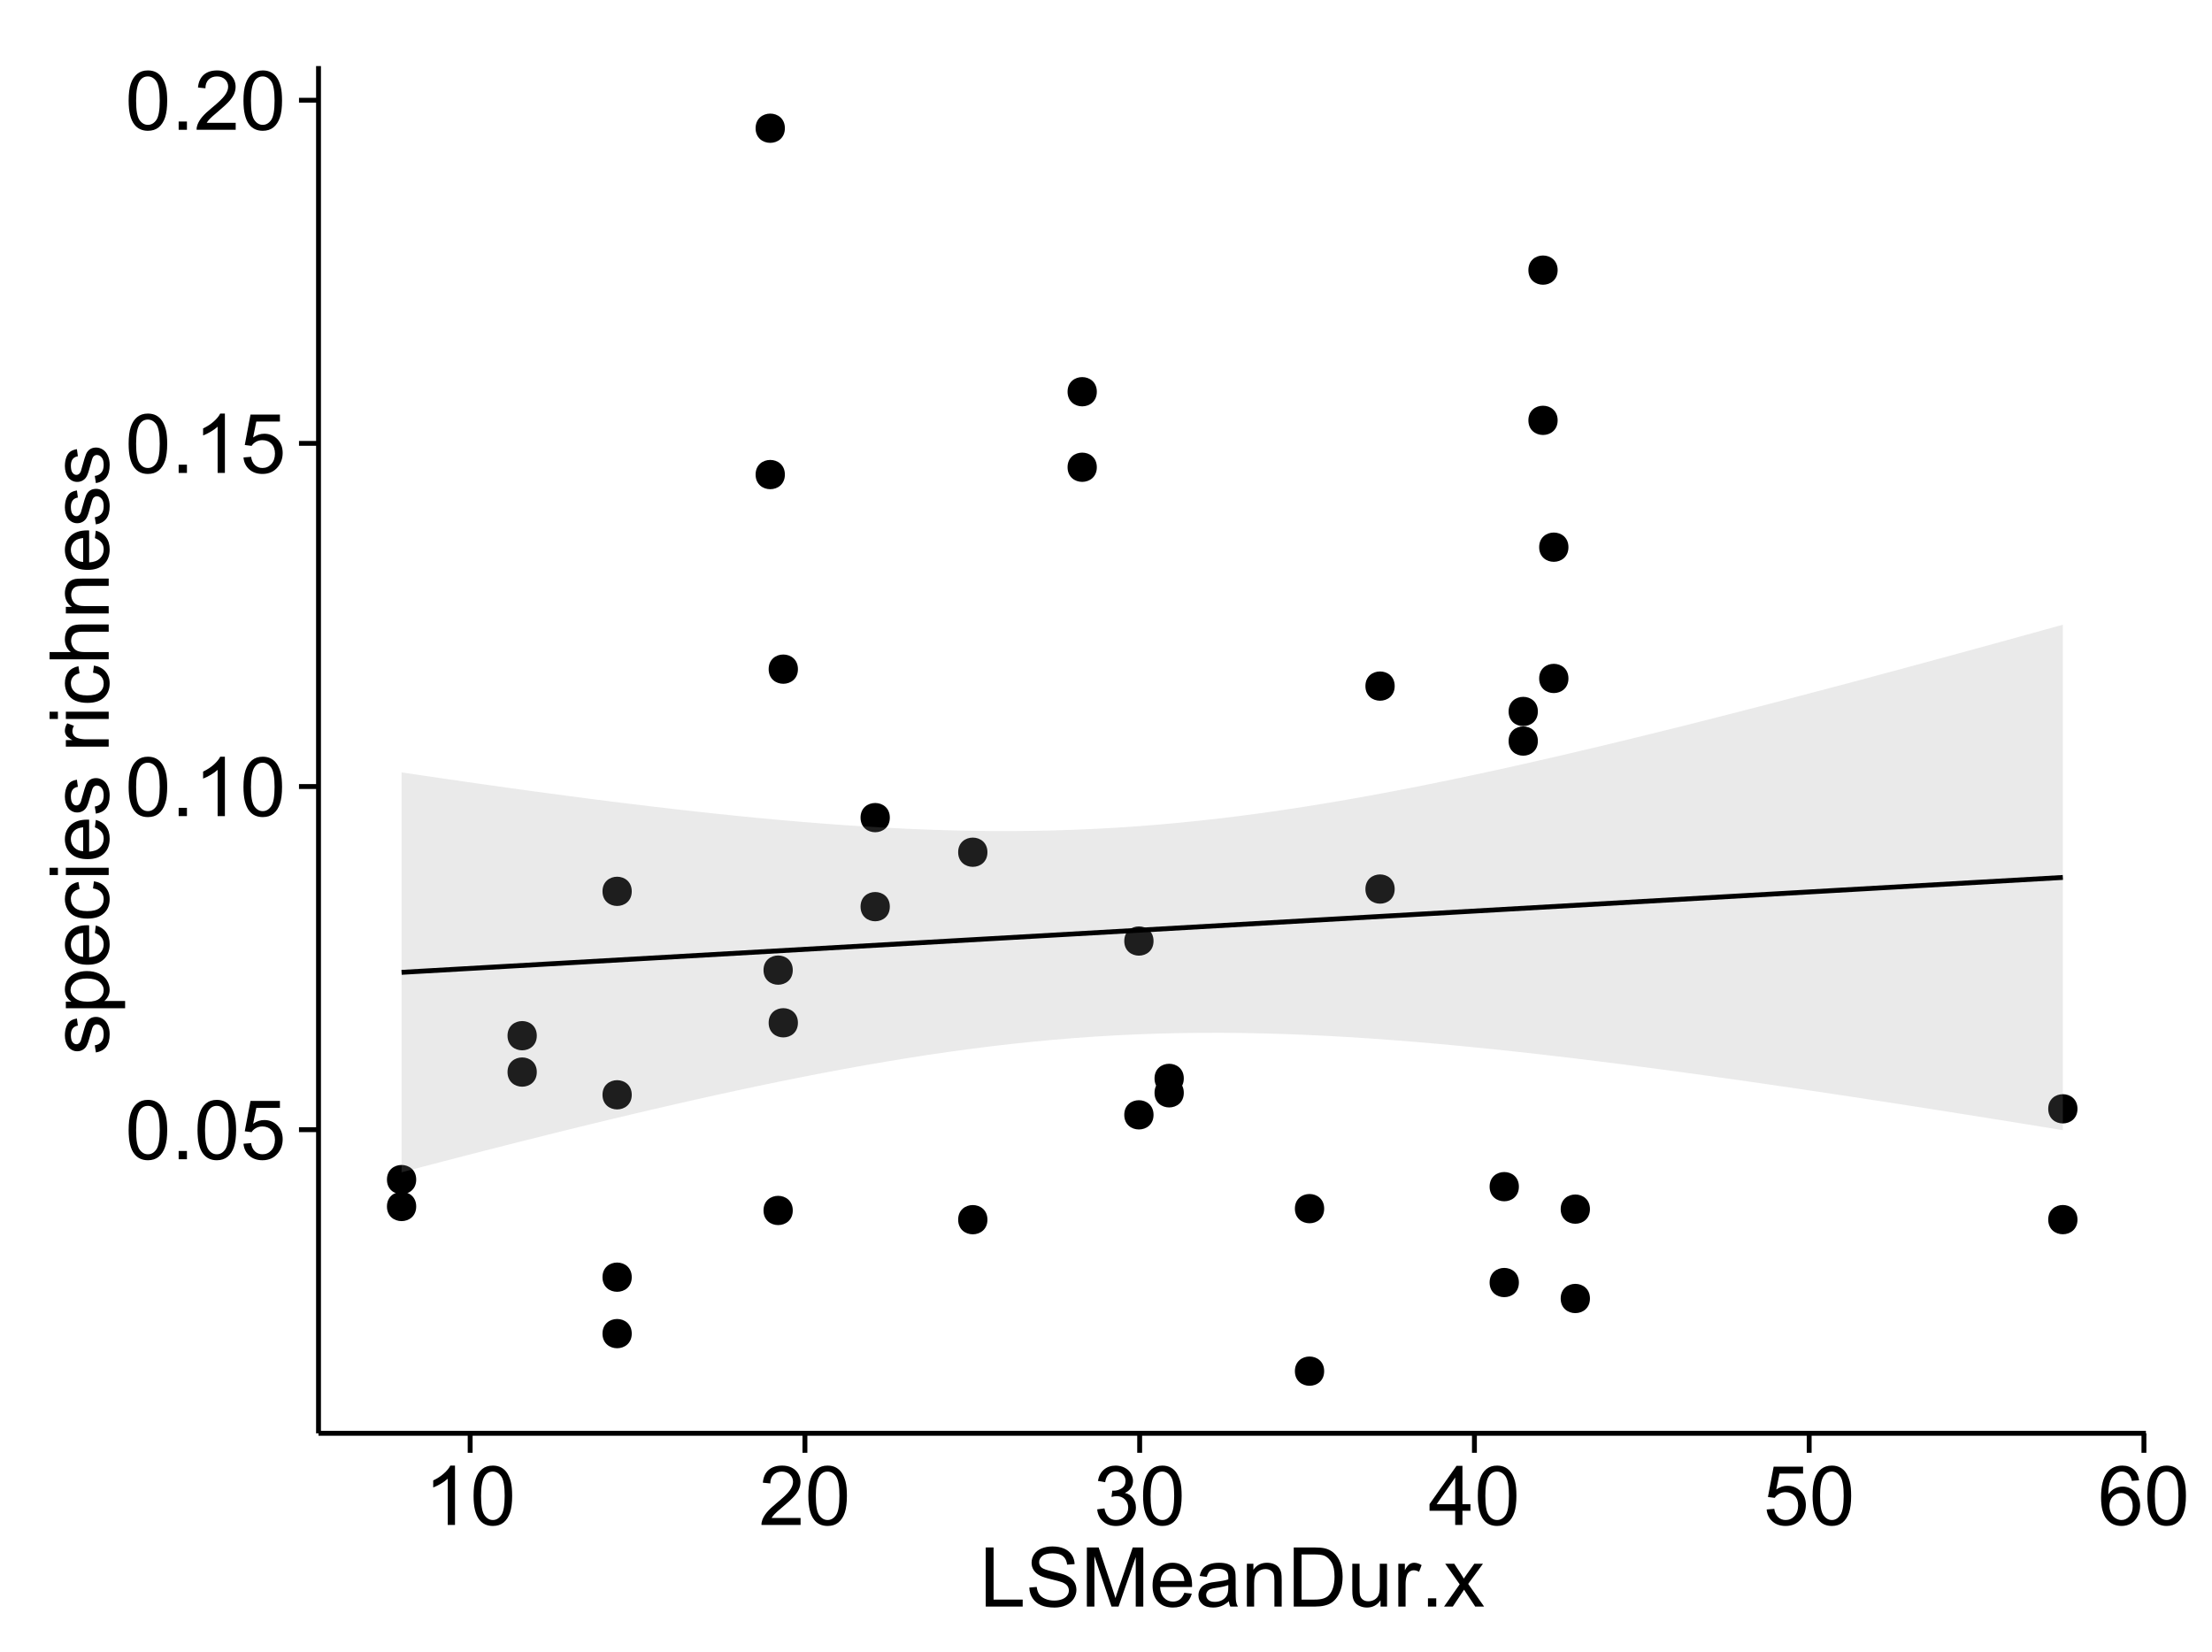 <?xml version="1.0" encoding="UTF-8"?>
<svg xmlns="http://www.w3.org/2000/svg" xmlns:xlink="http://www.w3.org/1999/xlink" width="482pt" height="360pt" viewBox="0 0 482 360" version="1.1">
<defs>
<g>
<symbol overflow="visible" id="glyph0-0">
<path style="stroke:none;" d="M 0.746 -6.355 C 0.742 -7.875 0.898 -9.102 1.215 -10.031 C 1.527 -10.961 1.996 -11.676 2.613 -12.18 C 3.23 -12.684 4.008 -12.938 4.949 -12.938 C 5.637 -12.938 6.242 -12.797 6.766 -12.52 C 7.285 -12.238 7.715 -11.836 8.059 -11.316 C 8.395 -10.789 8.664 -10.152 8.859 -9.398 C 9.051 -8.645 9.145 -7.629 9.148 -6.355 C 9.145 -4.84 8.992 -3.617 8.684 -2.691 C 8.371 -1.762 7.906 -1.047 7.289 -0.539 C 6.672 -0.035 5.891 0.215 4.949 0.219 C 3.703 0.215 2.727 -0.227 2.023 -1.117 C 1.168 -2.188 0.742 -3.934 0.746 -6.355 Z M 2.375 -6.355 C 2.371 -4.234 2.621 -2.824 3.117 -2.129 C 3.609 -1.426 4.219 -1.078 4.949 -1.082 C 5.672 -1.078 6.281 -1.43 6.781 -2.137 C 7.273 -2.836 7.523 -4.242 7.523 -6.355 C 7.523 -8.473 7.273 -9.883 6.781 -10.582 C 6.281 -11.277 5.664 -11.625 4.93 -11.629 C 4.199 -11.625 3.621 -11.316 3.191 -10.703 C 2.645 -9.918 2.371 -8.469 2.375 -6.355 Z M 2.375 -6.355 "/>
</symbol>
<symbol overflow="visible" id="glyph0-1">
<path style="stroke:none;" d="M 1.633 0 L 1.633 -1.801 L 3.438 -1.801 L 3.438 0 Z M 1.633 0 "/>
</symbol>
<symbol overflow="visible" id="glyph0-2">
<path style="stroke:none;" d="M 0.746 -3.375 L 2.406 -3.516 C 2.527 -2.707 2.812 -2.098 3.266 -1.691 C 3.711 -1.281 4.254 -1.078 4.887 -1.082 C 5.648 -1.078 6.293 -1.363 6.82 -1.941 C 7.344 -2.512 7.605 -3.273 7.609 -4.227 C 7.605 -5.125 7.352 -5.84 6.848 -6.363 C 6.34 -6.883 5.676 -7.141 4.859 -7.145 C 4.344 -7.141 3.887 -7.027 3.48 -6.797 C 3.07 -6.566 2.746 -6.266 2.516 -5.898 L 1.027 -6.09 L 2.277 -12.711 L 8.684 -12.711 L 8.684 -11.195 L 3.543 -11.195 L 2.848 -7.734 C 3.621 -8.273 4.43 -8.543 5.281 -8.543 C 6.402 -8.543 7.352 -8.152 8.129 -7.371 C 8.898 -6.59 9.285 -5.586 9.289 -4.367 C 9.285 -3.195 8.945 -2.188 8.27 -1.344 C 7.441 -0.301 6.316 0.215 4.887 0.219 C 3.715 0.215 2.758 -0.109 2.016 -0.766 C 1.273 -1.418 0.848 -2.289 0.746 -3.375 Z M 0.746 -3.375 "/>
</symbol>
<symbol overflow="visible" id="glyph0-3">
<path style="stroke:none;" d="M 6.707 0 L 5.125 0 L 5.125 -10.082 C 4.742 -9.715 4.242 -9.352 3.625 -8.988 C 3.004 -8.625 2.449 -8.352 1.961 -8.172 L 1.961 -9.703 C 2.844 -10.117 3.617 -10.621 4.281 -11.215 C 4.941 -11.805 5.41 -12.379 5.688 -12.938 L 6.707 -12.938 Z M 6.707 0 "/>
</symbol>
<symbol overflow="visible" id="glyph0-4">
<path style="stroke:none;" d="M 9.062 -1.52 L 9.062 0 L 0.547 0 C 0.531 -0.379 0.594 -0.742 0.73 -1.098 C 0.945 -1.676 1.293 -2.25 1.77 -2.812 C 2.246 -3.375 2.934 -4.023 3.84 -4.766 C 5.238 -5.906 6.188 -6.816 6.68 -7.492 C 7.172 -8.16 7.418 -8.793 7.418 -9.395 C 7.418 -10.02 7.191 -10.551 6.746 -10.98 C 6.293 -11.41 5.711 -11.625 4.992 -11.629 C 4.23 -11.625 3.621 -11.395 3.164 -10.941 C 2.703 -10.48 2.469 -9.848 2.469 -9.043 L 0.844 -9.211 C 0.953 -10.422 1.371 -11.344 2.102 -11.984 C 2.824 -12.617 3.801 -12.938 5.027 -12.938 C 6.262 -12.938 7.238 -12.594 7.961 -11.91 C 8.68 -11.223 9.039 -10.371 9.043 -9.359 C 9.039 -8.84 8.934 -8.336 8.727 -7.84 C 8.512 -7.34 8.164 -6.812 7.676 -6.266 C 7.188 -5.711 6.375 -4.957 5.238 -4 C 4.285 -3.199 3.676 -2.66 3.41 -2.379 C 3.141 -2.094 2.918 -1.805 2.742 -1.52 Z M 9.062 -1.52 "/>
</symbol>
<symbol overflow="visible" id="glyph0-5">
<path style="stroke:none;" d="M 0.758 -3.402 L 2.336 -3.613 C 2.516 -2.711 2.824 -2.062 3.266 -1.672 C 3.699 -1.273 4.23 -1.078 4.859 -1.082 C 5.602 -1.078 6.23 -1.336 6.746 -1.855 C 7.254 -2.367 7.512 -3.004 7.516 -3.77 C 7.512 -4.492 7.273 -5.094 6.801 -5.566 C 6.324 -6.035 5.723 -6.27 4.992 -6.273 C 4.691 -6.27 4.316 -6.211 3.875 -6.102 L 4.051 -7.488 C 4.152 -7.473 4.238 -7.465 4.305 -7.469 C 4.977 -7.465 5.582 -7.641 6.125 -7.996 C 6.66 -8.344 6.93 -8.887 6.934 -9.625 C 6.93 -10.199 6.734 -10.68 6.344 -11.062 C 5.949 -11.445 5.441 -11.637 4.824 -11.637 C 4.207 -11.637 3.695 -11.441 3.285 -11.055 C 2.875 -10.668 2.613 -10.09 2.496 -9.316 L 0.914 -9.598 C 1.105 -10.656 1.543 -11.477 2.23 -12.062 C 2.914 -12.645 3.766 -12.938 4.789 -12.938 C 5.488 -12.938 6.137 -12.785 6.73 -12.484 C 7.32 -12.18 7.773 -11.77 8.09 -11.25 C 8.402 -10.727 8.559 -10.172 8.562 -9.59 C 8.559 -9.031 8.41 -8.523 8.113 -8.066 C 7.812 -7.609 7.371 -7.246 6.785 -6.977 C 7.547 -6.801 8.137 -6.438 8.562 -5.883 C 8.98 -5.328 9.191 -4.633 9.195 -3.805 C 9.191 -2.676 8.781 -1.723 7.965 -0.945 C 7.141 -0.164 6.105 0.223 4.852 0.227 C 3.719 0.223 2.777 -0.109 2.035 -0.781 C 1.285 -1.453 0.859 -2.328 0.758 -3.402 Z M 0.758 -3.402 "/>
</symbol>
<symbol overflow="visible" id="glyph0-6">
<path style="stroke:none;" d="M 5.82 0 L 5.82 -3.086 L 0.227 -3.086 L 0.227 -4.535 L 6.109 -12.883 L 7.398 -12.883 L 7.398 -4.535 L 9.141 -4.535 L 9.141 -3.086 L 7.398 -3.086 L 7.398 0 Z M 5.82 -4.535 L 5.82 -10.344 L 1.785 -4.535 Z M 5.82 -4.535 "/>
</symbol>
<symbol overflow="visible" id="glyph0-7">
<path style="stroke:none;" d="M 8.957 -9.73 L 7.383 -9.605 C 7.242 -10.223 7.043 -10.676 6.785 -10.961 C 6.355 -11.41 5.828 -11.637 5.203 -11.637 C 4.695 -11.637 4.25 -11.496 3.875 -11.215 C 3.375 -10.852 2.984 -10.32 2.695 -9.625 C 2.406 -8.926 2.258 -7.934 2.25 -6.645 C 2.629 -7.223 3.094 -7.652 3.645 -7.938 C 4.195 -8.215 4.773 -8.355 5.379 -8.359 C 6.434 -8.355 7.328 -7.969 8.07 -7.195 C 8.809 -6.418 9.18 -5.414 9.184 -4.184 C 9.18 -3.371 9.008 -2.617 8.66 -1.926 C 8.312 -1.23 7.832 -0.699 7.227 -0.332 C 6.613 0.035 5.922 0.215 5.148 0.219 C 3.828 0.215 2.754 -0.266 1.922 -1.234 C 1.09 -2.199 0.672 -3.797 0.676 -6.031 C 0.672 -8.516 1.133 -10.328 2.055 -11.461 C 2.855 -12.445 3.938 -12.938 5.301 -12.938 C 6.312 -12.938 7.141 -12.652 7.789 -12.086 C 8.434 -11.516 8.824 -10.73 8.957 -9.73 Z M 2.496 -4.176 C 2.496 -3.629 2.609 -3.105 2.844 -2.609 C 3.07 -2.109 3.395 -1.73 3.812 -1.473 C 4.227 -1.207 4.664 -1.078 5.125 -1.082 C 5.789 -1.078 6.363 -1.348 6.844 -1.891 C 7.324 -2.426 7.562 -3.156 7.566 -4.086 C 7.562 -4.973 7.328 -5.676 6.855 -6.191 C 6.379 -6.703 5.781 -6.961 5.062 -6.961 C 4.348 -6.961 3.738 -6.703 3.242 -6.191 C 2.742 -5.676 2.496 -5.004 2.496 -4.176 Z M 2.496 -4.176 "/>
</symbol>
<symbol overflow="visible" id="glyph0-8">
<path style="stroke:none;" d="M 1.32 0 L 1.32 -12.883 L 3.023 -12.883 L 3.023 -1.52 L 9.367 -1.52 L 9.367 0 Z M 1.32 0 "/>
</symbol>
<symbol overflow="visible" id="glyph0-9">
<path style="stroke:none;" d="M 0.809 -4.141 L 2.418 -4.281 C 2.492 -3.633 2.668 -3.102 2.949 -2.691 C 3.223 -2.277 3.656 -1.945 4.246 -1.691 C 4.828 -1.434 5.488 -1.305 6.223 -1.309 C 6.871 -1.305 7.445 -1.402 7.945 -1.598 C 8.441 -1.789 8.809 -2.055 9.055 -2.395 C 9.297 -2.727 9.422 -3.094 9.422 -3.5 C 9.422 -3.898 9.305 -4.25 9.07 -4.555 C 8.836 -4.852 8.449 -5.105 7.91 -5.316 C 7.562 -5.449 6.797 -5.66 5.613 -5.945 C 4.43 -6.227 3.602 -6.496 3.129 -6.75 C 2.512 -7.07 2.051 -7.469 1.754 -7.949 C 1.449 -8.422 1.301 -8.957 1.301 -9.555 C 1.301 -10.203 1.484 -10.812 1.852 -11.379 C 2.219 -11.941 2.758 -12.367 3.469 -12.664 C 4.18 -12.953 4.969 -13.102 5.836 -13.105 C 6.789 -13.102 7.629 -12.945 8.363 -12.641 C 9.09 -12.328 9.652 -11.879 10.043 -11.285 C 10.434 -10.688 10.645 -10.008 10.68 -9.254 L 9.043 -9.133 C 8.953 -9.941 8.656 -10.555 8.152 -10.977 C 7.641 -11.391 6.895 -11.602 5.906 -11.602 C 4.875 -11.602 4.121 -11.41 3.652 -11.035 C 3.176 -10.652 2.941 -10.199 2.945 -9.668 C 2.941 -9.203 3.109 -8.82 3.445 -8.523 C 3.773 -8.223 4.629 -7.918 6.016 -7.605 C 7.398 -7.293 8.348 -7.02 8.867 -6.785 C 9.613 -6.438 10.168 -5.996 10.527 -5.469 C 10.883 -4.938 11.062 -4.328 11.066 -3.641 C 11.062 -2.949 10.867 -2.305 10.477 -1.699 C 10.082 -1.09 9.516 -0.617 8.781 -0.285 C 8.043 0.051 7.215 0.215 6.301 0.219 C 5.133 0.215 4.156 0.051 3.371 -0.289 C 2.578 -0.625 1.961 -1.137 1.516 -1.824 C 1.066 -2.504 0.832 -3.277 0.809 -4.141 Z M 0.809 -4.141 "/>
</symbol>
<symbol overflow="visible" id="glyph0-10">
<path style="stroke:none;" d="M 1.336 0 L 1.336 -12.883 L 3.902 -12.883 L 6.953 -3.762 C 7.23 -2.91 7.434 -2.273 7.566 -1.855 C 7.711 -2.32 7.941 -3.008 8.254 -3.922 L 11.336 -12.883 L 13.633 -12.883 L 13.633 0 L 11.988 0 L 11.988 -10.785 L 8.242 0 L 6.707 0 L 2.98 -10.969 L 2.98 0 Z M 1.336 0 "/>
</symbol>
<symbol overflow="visible" id="glyph0-11">
<path style="stroke:none;" d="M 7.578 -3.008 L 9.211 -2.805 C 8.953 -1.848 8.473 -1.105 7.777 -0.578 C 7.078 -0.051 6.188 0.211 5.105 0.211 C 3.738 0.211 2.656 -0.207 1.859 -1.051 C 1.055 -1.887 0.656 -3.066 0.66 -4.586 C 0.656 -6.156 1.059 -7.375 1.871 -8.246 C 2.676 -9.109 3.727 -9.543 5.02 -9.547 C 6.266 -9.543 7.285 -9.117 8.078 -8.27 C 8.867 -7.418 9.262 -6.223 9.266 -4.684 C 9.262 -4.586 9.258 -4.445 9.254 -4.262 L 2.293 -4.262 C 2.348 -3.234 2.641 -2.449 3.164 -1.906 C 3.684 -1.359 4.332 -1.09 5.117 -1.09 C 5.691 -1.09 6.188 -1.242 6.598 -1.547 C 7.008 -1.852 7.332 -2.336 7.578 -3.008 Z M 2.383 -5.562 L 7.594 -5.562 C 7.523 -6.344 7.324 -6.934 6.996 -7.328 C 6.492 -7.934 5.836 -8.238 5.035 -8.242 C 4.305 -8.238 3.695 -7.996 3.203 -7.512 C 2.707 -7.027 2.434 -6.375 2.383 -5.562 Z M 2.383 -5.562 "/>
</symbol>
<symbol overflow="visible" id="glyph0-12">
<path style="stroke:none;" d="M 7.277 -1.152 C 6.691 -0.652 6.125 -0.301 5.586 -0.098 C 5.039 0.109 4.457 0.211 3.84 0.211 C 2.812 0.211 2.027 -0.039 1.477 -0.539 C 0.922 -1.039 0.645 -1.68 0.648 -2.461 C 0.645 -2.918 0.75 -3.336 0.961 -3.715 C 1.168 -4.09 1.438 -4.391 1.777 -4.621 C 2.113 -4.848 2.496 -5.02 2.918 -5.141 C 3.227 -5.219 3.695 -5.301 4.324 -5.379 C 5.602 -5.531 6.539 -5.711 7.145 -5.922 C 7.148 -6.137 7.152 -6.273 7.156 -6.336 C 7.152 -6.977 7.004 -7.434 6.707 -7.699 C 6.301 -8.055 5.699 -8.23 4.906 -8.234 C 4.156 -8.23 3.609 -8.102 3.258 -7.844 C 2.902 -7.582 2.637 -7.121 2.469 -6.461 L 0.922 -6.672 C 1.059 -7.332 1.293 -7.867 1.617 -8.273 C 1.938 -8.68 2.402 -8.992 3.016 -9.215 C 3.621 -9.434 4.328 -9.543 5.133 -9.547 C 5.93 -9.543 6.574 -9.449 7.074 -9.266 C 7.566 -9.074 7.934 -8.84 8.172 -8.555 C 8.402 -8.27 8.566 -7.91 8.664 -7.48 C 8.715 -7.207 8.742 -6.719 8.746 -6.02 L 8.746 -3.91 C 8.742 -2.434 8.773 -1.504 8.844 -1.117 C 8.906 -0.727 9.043 -0.355 9.246 0 L 7.594 0 C 7.43 -0.328 7.324 -0.711 7.277 -1.152 Z M 7.145 -4.684 C 6.566 -4.445 5.707 -4.246 4.562 -4.086 C 3.91 -3.988 3.449 -3.883 3.18 -3.77 C 2.91 -3.648 2.703 -3.477 2.555 -3.254 C 2.406 -3.027 2.332 -2.777 2.336 -2.504 C 2.332 -2.078 2.492 -1.727 2.816 -1.449 C 3.133 -1.164 3.602 -1.023 4.219 -1.027 C 4.828 -1.023 5.367 -1.156 5.844 -1.426 C 6.312 -1.691 6.664 -2.059 6.891 -2.523 C 7.059 -2.879 7.141 -3.406 7.145 -4.105 Z M 7.145 -4.684 "/>
</symbol>
<symbol overflow="visible" id="glyph0-13">
<path style="stroke:none;" d="M 1.188 0 L 1.188 -9.336 L 2.609 -9.336 L 2.609 -8.008 C 3.293 -9.031 4.285 -9.543 5.582 -9.547 C 6.141 -9.543 6.656 -9.441 7.133 -9.242 C 7.602 -9.035 7.957 -8.77 8.191 -8.445 C 8.426 -8.113 8.59 -7.727 8.684 -7.277 C 8.742 -6.98 8.77 -6.465 8.773 -5.738 L 8.773 0 L 7.188 0 L 7.188 -5.68 C 7.184 -6.32 7.121 -6.801 7.004 -7.121 C 6.879 -7.438 6.66 -7.695 6.348 -7.887 C 6.031 -8.074 5.664 -8.168 5.246 -8.172 C 4.566 -8.168 3.984 -7.953 3.5 -7.531 C 3.008 -7.102 2.766 -6.293 2.77 -5.098 L 2.77 0 Z M 1.188 0 "/>
</symbol>
<symbol overflow="visible" id="glyph0-14">
<path style="stroke:none;" d="M 1.391 0 L 1.391 -12.883 L 5.828 -12.883 C 6.824 -12.879 7.59 -12.816 8.121 -12.699 C 8.855 -12.527 9.484 -12.223 10.012 -11.777 C 10.688 -11.199 11.195 -10.465 11.535 -9.574 C 11.867 -8.68 12.035 -7.656 12.039 -6.512 C 12.035 -5.531 11.922 -4.664 11.695 -3.91 C 11.469 -3.152 11.176 -2.527 10.816 -2.035 C 10.457 -1.535 10.066 -1.145 9.645 -0.863 C 9.219 -0.574 8.703 -0.359 8.105 -0.219 C 7.504 -0.07 6.816 0 6.039 0 Z M 3.094 -1.52 L 5.844 -1.52 C 6.688 -1.516 7.355 -1.598 7.844 -1.758 C 8.324 -1.914 8.711 -2.137 9 -2.426 C 9.402 -2.828 9.715 -3.371 9.941 -4.055 C 10.164 -4.734 10.277 -5.562 10.281 -6.539 C 10.277 -7.887 10.055 -8.922 9.617 -9.645 C 9.172 -10.367 8.637 -10.852 8.008 -11.102 C 7.547 -11.273 6.812 -11.359 5.801 -11.363 L 3.094 -11.363 Z M 3.094 -1.52 "/>
</symbol>
<symbol overflow="visible" id="glyph0-15">
<path style="stroke:none;" d="M 7.305 0 L 7.305 -1.371 C 6.574 -0.316 5.586 0.211 4.344 0.211 C 3.789 0.211 3.273 0.105 2.797 -0.105 C 2.316 -0.316 1.965 -0.578 1.734 -0.898 C 1.504 -1.215 1.34 -1.609 1.25 -2.074 C 1.18 -2.383 1.148 -2.875 1.152 -3.551 L 1.152 -9.336 L 2.734 -9.336 L 2.734 -4.156 C 2.73 -3.328 2.762 -2.773 2.828 -2.488 C 2.926 -2.07 3.137 -1.742 3.461 -1.508 C 3.781 -1.266 4.18 -1.148 4.656 -1.152 C 5.129 -1.148 5.574 -1.27 5.992 -1.516 C 6.406 -1.758 6.699 -2.09 6.875 -2.508 C 7.047 -2.926 7.137 -3.531 7.137 -4.332 L 7.137 -9.336 L 8.719 -9.336 L 8.719 0 Z M 7.305 0 "/>
</symbol>
<symbol overflow="visible" id="glyph0-16">
<path style="stroke:none;" d="M 1.168 0 L 1.168 -9.336 L 2.594 -9.336 L 2.594 -7.918 C 2.953 -8.578 3.289 -9.016 3.598 -9.23 C 3.906 -9.438 4.242 -9.543 4.613 -9.547 C 5.145 -9.543 5.688 -9.375 6.242 -9.035 L 5.695 -7.566 C 5.309 -7.793 4.922 -7.91 4.535 -7.91 C 4.188 -7.91 3.875 -7.805 3.602 -7.598 C 3.324 -7.387 3.129 -7.098 3.016 -6.734 C 2.836 -6.168 2.746 -5.555 2.75 -4.887 L 2.75 0 Z M 1.168 0 "/>
</symbol>
<symbol overflow="visible" id="glyph0-17">
<path style="stroke:none;" d="M 0.133 0 L 3.543 -4.852 L 0.387 -9.336 L 2.363 -9.336 L 3.797 -7.145 C 4.066 -6.727 4.281 -6.379 4.445 -6.102 C 4.703 -6.484 4.941 -6.828 5.16 -7.129 L 6.734 -9.336 L 8.621 -9.336 L 5.398 -4.938 L 8.867 0 L 6.926 0 L 5.008 -2.898 L 4.5 -3.684 L 2.047 0 Z M 0.133 0 "/>
</symbol>
<symbol overflow="visible" id="glyph1-0">
<path style="stroke:none;" d="M -2.785 -0.555 L -3.031 -2.117 C -2.402 -2.203 -1.922 -2.449 -1.59 -2.852 C -1.254 -3.25 -1.09 -3.812 -1.09 -4.535 C -1.09 -5.262 -1.234 -5.801 -1.531 -6.152 C -1.824 -6.504 -2.172 -6.68 -2.574 -6.68 C -2.926 -6.68 -3.207 -6.523 -3.418 -6.215 C -3.555 -5.996 -3.734 -5.457 -3.953 -4.598 C -4.246 -3.434 -4.5 -2.629 -4.715 -2.184 C -4.926 -1.734 -5.223 -1.395 -5.602 -1.164 C -5.98 -0.93 -6.398 -0.812 -6.855 -0.816 C -7.27 -0.812 -7.652 -0.91 -8.012 -1.102 C -8.363 -1.293 -8.66 -1.551 -8.895 -1.883 C -9.074 -2.125 -9.227 -2.461 -9.355 -2.887 C -9.48 -3.309 -9.543 -3.766 -9.547 -4.254 C -9.543 -4.984 -9.438 -5.625 -9.23 -6.184 C -9.016 -6.734 -8.73 -7.145 -8.371 -7.41 C -8.008 -7.672 -7.527 -7.852 -6.926 -7.953 L -6.715 -6.406 C -7.195 -6.332 -7.57 -6.129 -7.84 -5.797 C -8.105 -5.457 -8.238 -4.98 -8.242 -4.367 C -8.238 -3.637 -8.117 -3.121 -7.883 -2.812 C -7.641 -2.5 -7.359 -2.344 -7.039 -2.348 C -6.832 -2.344 -6.648 -2.406 -6.484 -2.539 C -6.312 -2.664 -6.172 -2.867 -6.062 -3.148 C -6.004 -3.301 -5.871 -3.766 -5.66 -4.543 C -5.359 -5.66 -5.113 -6.441 -4.926 -6.887 C -4.734 -7.324 -4.457 -7.672 -4.094 -7.926 C -3.73 -8.176 -3.281 -8.301 -2.742 -8.305 C -2.211 -8.301 -1.711 -8.148 -1.25 -7.844 C -0.781 -7.535 -0.422 -7.09 -0.172 -6.512 C 0.086 -5.926 0.211 -5.27 0.211 -4.543 C 0.211 -3.328 -0.039 -2.406 -0.543 -1.77 C -1.047 -1.133 -1.793 -0.727 -2.785 -0.555 Z M -2.785 -0.555 "/>
</symbol>
<symbol overflow="visible" id="glyph1-1">
<path style="stroke:none;" d="M 3.578 -1.188 L -9.336 -1.188 L -9.336 -2.629 L -8.121 -2.629 C -8.594 -2.965 -8.949 -3.348 -9.188 -3.777 C -9.426 -4.203 -9.543 -4.723 -9.547 -5.336 C -9.543 -6.129 -9.34 -6.832 -8.93 -7.445 C -8.516 -8.051 -7.934 -8.512 -7.191 -8.824 C -6.441 -9.133 -5.625 -9.285 -4.738 -9.289 C -3.781 -9.285 -2.922 -9.113 -2.156 -8.773 C -1.391 -8.43 -0.805 -7.934 -0.398 -7.281 C 0.008 -6.625 0.211 -5.938 0.211 -5.219 C 0.211 -4.691 0.102 -4.219 -0.121 -3.801 C -0.344 -3.379 -0.625 -3.035 -0.965 -2.77 L 3.578 -2.77 Z M -4.613 -2.621 C -3.41 -2.613 -2.523 -2.855 -1.949 -3.348 C -1.375 -3.832 -1.09 -4.422 -1.09 -5.117 C -1.09 -5.816 -1.387 -6.418 -1.98 -6.922 C -2.574 -7.418 -3.496 -7.668 -4.746 -7.672 C -5.934 -7.668 -6.824 -7.426 -7.418 -6.938 C -8.008 -6.449 -8.301 -5.863 -8.305 -5.188 C -8.301 -4.508 -7.988 -3.914 -7.359 -3.398 C -6.727 -2.879 -5.809 -2.617 -4.613 -2.621 Z M -4.613 -2.621 "/>
</symbol>
<symbol overflow="visible" id="glyph1-2">
<path style="stroke:none;" d="M -3.004 -7.578 L -2.805 -9.211 C -1.848 -8.953 -1.105 -8.473 -0.578 -7.777 C -0.051 -7.078 0.211 -6.188 0.211 -5.105 C 0.211 -3.738 -0.207 -2.656 -1.051 -1.859 C -1.887 -1.055 -3.066 -0.656 -4.586 -0.66 C -6.156 -0.656 -7.375 -1.059 -8.246 -1.871 C -9.109 -2.676 -9.543 -3.727 -9.547 -5.02 C -9.543 -6.266 -9.117 -7.285 -8.27 -8.078 C -7.418 -8.867 -6.223 -9.262 -4.684 -9.266 C -4.586 -9.262 -4.445 -9.258 -4.262 -9.254 L -4.262 -2.293 C -3.234 -2.348 -2.449 -2.641 -1.906 -3.164 C -1.359 -3.684 -1.09 -4.332 -1.09 -5.117 C -1.09 -5.691 -1.242 -6.188 -1.547 -6.598 C -1.852 -7.008 -2.336 -7.332 -3.004 -7.578 Z M -5.562 -2.383 L -5.562 -7.594 C -6.344 -7.523 -6.934 -7.324 -7.328 -6.996 C -7.934 -6.492 -8.238 -5.836 -8.242 -5.035 C -8.238 -4.305 -7.996 -3.695 -7.512 -3.203 C -7.027 -2.707 -6.375 -2.434 -5.562 -2.383 Z M -5.562 -2.383 "/>
</symbol>
<symbol overflow="visible" id="glyph1-3">
<path style="stroke:none;" d="M -3.418 -7.277 L -3.215 -8.832 C -2.141 -8.66 -1.301 -8.227 -0.699 -7.527 C -0.09 -6.824 0.211 -5.965 0.211 -4.949 C 0.211 -3.668 -0.203 -2.641 -1.039 -1.867 C -1.871 -1.09 -3.07 -0.703 -4.633 -0.703 C -5.637 -0.703 -6.52 -0.867 -7.277 -1.203 C -8.031 -1.535 -8.598 -2.047 -8.977 -2.73 C -9.355 -3.41 -9.543 -4.152 -9.547 -4.957 C -9.543 -5.969 -9.289 -6.797 -8.777 -7.441 C -8.262 -8.086 -7.531 -8.5 -6.59 -8.684 L -6.355 -7.145 C -6.98 -6.996 -7.453 -6.738 -7.77 -6.367 C -8.082 -5.992 -8.238 -5.543 -8.242 -5.02 C -8.238 -4.219 -7.953 -3.57 -7.387 -3.074 C -6.812 -2.574 -5.91 -2.324 -4.676 -2.328 C -3.422 -2.324 -2.508 -2.566 -1.941 -3.047 C -1.371 -3.527 -1.09 -4.152 -1.09 -4.93 C -1.09 -5.547 -1.277 -6.066 -1.66 -6.484 C -2.035 -6.898 -2.621 -7.164 -3.418 -7.277 Z M -3.418 -7.277 "/>
</symbol>
<symbol overflow="visible" id="glyph1-4">
<path style="stroke:none;" d="M -11.066 -1.195 L -12.883 -1.195 L -12.883 -2.777 L -11.066 -2.777 Z M 0 -1.195 L -9.336 -1.195 L -9.336 -2.777 L 0 -2.777 Z M 0 -1.195 "/>
</symbol>
<symbol overflow="visible" id="glyph1-5">
<path style="stroke:none;" d=""/>
</symbol>
<symbol overflow="visible" id="glyph1-6">
<path style="stroke:none;" d="M 0 -1.168 L -9.336 -1.168 L -9.336 -2.594 L -7.918 -2.594 C -8.578 -2.953 -9.016 -3.289 -9.23 -3.598 C -9.438 -3.906 -9.543 -4.242 -9.547 -4.613 C -9.543 -5.145 -9.375 -5.688 -9.035 -6.242 L -7.566 -5.695 C -7.793 -5.309 -7.91 -4.922 -7.91 -4.535 C -7.91 -4.188 -7.805 -3.875 -7.598 -3.602 C -7.387 -3.324 -7.098 -3.129 -6.734 -3.016 C -6.168 -2.836 -5.555 -2.746 -4.887 -2.75 L 0 -2.75 Z M 0 -1.168 "/>
</symbol>
<symbol overflow="visible" id="glyph1-7">
<path style="stroke:none;" d="M 0 -1.188 L -12.883 -1.188 L -12.883 -2.77 L -8.262 -2.77 C -9.117 -3.504 -9.543 -4.434 -9.547 -5.562 C -9.543 -6.25 -9.406 -6.852 -9.137 -7.363 C -8.859 -7.871 -8.484 -8.234 -8.004 -8.457 C -7.523 -8.676 -6.824 -8.789 -5.914 -8.789 L 0 -8.789 L 0 -7.207 L -5.914 -7.207 C -6.703 -7.207 -7.281 -7.035 -7.641 -6.691 C -8 -6.348 -8.18 -5.863 -8.184 -5.238 C -8.18 -4.77 -8.059 -4.328 -7.816 -3.914 C -7.574 -3.5 -7.242 -3.203 -6.828 -3.031 C -6.406 -2.852 -5.832 -2.766 -5.105 -2.77 L 0 -2.77 Z M 0 -1.188 "/>
</symbol>
<symbol overflow="visible" id="glyph1-8">
<path style="stroke:none;" d="M 0 -1.188 L -9.336 -1.188 L -9.336 -2.609 L -8.008 -2.609 C -9.031 -3.293 -9.543 -4.285 -9.547 -5.582 C -9.543 -6.141 -9.441 -6.656 -9.242 -7.133 C -9.035 -7.602 -8.77 -7.957 -8.445 -8.191 C -8.113 -8.426 -7.727 -8.59 -7.277 -8.684 C -6.98 -8.742 -6.465 -8.77 -5.738 -8.773 L 0 -8.773 L 0 -7.188 L -5.68 -7.188 C -6.32 -7.184 -6.801 -7.121 -7.121 -7.004 C -7.438 -6.879 -7.695 -6.66 -7.887 -6.348 C -8.074 -6.031 -8.168 -5.664 -8.172 -5.246 C -8.168 -4.57 -7.953 -3.992 -7.531 -3.504 C -7.102 -3.012 -6.293 -2.766 -5.098 -2.77 L 0 -2.77 Z M 0 -1.188 "/>
</symbol>
</g>
<clipPath id="clip1">
  <path d="M 69.406 14.398 L 468.602 14.398 L 468.602 313.305 L 69.406 313.305 Z M 69.406 14.398 "/>
</clipPath>
</defs>
<g id="surface2461">
<rect x="0" y="0" width="482" height="360" style="fill:rgb(100%,100%,100%);fill-opacity:1;stroke:none;"/>
<rect x="0" y="0" width="482" height="360" style="fill:rgb(100%,100%,100%);fill-opacity:1;stroke:none;"/>
<path style="fill:none;stroke-width:1.063;stroke-linecap:round;stroke-linejoin:round;stroke:rgb(100%,100%,100%);stroke-opacity:1;stroke-miterlimit:10;" d="M 0 360 L 482 360 L 482 0 L 0 0 Z M 0 360 "/>
<g clip-path="url(#clip1)" clip-rule="nonzero">
<path style=" stroke:none;fill-rule:nonzero;fill:rgb(100%,100%,100%);fill-opacity:1;" d="M 69.406 312.305 L 467.602 312.305 L 467.602 14.398 L 69.406 14.398 Z M 69.406 312.305 "/>
<path style=" stroke:none;fill-rule:nonzero;fill:rgb(0%,0%,0%);fill-opacity:1;" d="M 192.832 197.551 C 192.832 200.387 188.578 200.387 188.578 197.551 C 188.578 194.715 192.832 194.715 192.832 197.551 "/>
<path style=" stroke:none;fill-rule:nonzero;fill:rgb(0%,0%,0%);fill-opacity:1;" d="M 136.598 238.551 C 136.598 241.383 132.348 241.383 132.348 238.551 C 132.348 235.715 136.598 235.715 136.598 238.551 "/>
<path style=" stroke:none;fill-rule:nonzero;fill:rgb(0%,0%,0%);fill-opacity:1;" d="M 171.684 263.75 C 171.684 266.582 167.434 266.582 167.434 263.75 C 167.434 260.914 171.684 260.914 171.684 263.75 "/>
<path style=" stroke:none;fill-rule:nonzero;fill:rgb(0%,0%,0%);fill-opacity:1;" d="M 136.598 194.219 C 136.598 197.051 132.348 197.051 132.348 194.219 C 132.348 191.383 136.598 191.383 136.598 194.219 "/>
<path style=" stroke:none;fill-rule:nonzero;fill:rgb(0%,0%,0%);fill-opacity:1;" d="M 338.352 91.59 C 338.352 94.426 334.102 94.426 334.102 91.59 C 334.102 88.758 338.352 88.758 338.352 91.59 "/>
<path style=" stroke:none;fill-rule:nonzero;fill:rgb(0%,0%,0%);fill-opacity:1;" d="M 250.297 242.914 C 250.297 245.75 246.043 245.75 246.043 242.914 C 246.043 240.082 250.297 240.082 250.297 242.914 "/>
<path style=" stroke:none;fill-rule:nonzero;fill:rgb(0%,0%,0%);fill-opacity:1;" d="M 250.297 205.043 C 250.297 207.875 246.043 207.875 246.043 205.043 C 246.043 202.207 250.297 202.207 250.297 205.043 "/>
<path style=" stroke:none;fill-rule:nonzero;fill:rgb(0%,0%,0%);fill-opacity:1;" d="M 214.102 185.695 C 214.102 188.531 209.848 188.531 209.848 185.695 C 209.848 182.859 214.102 182.859 214.102 185.695 "/>
<path style=" stroke:none;fill-rule:nonzero;fill:rgb(0%,0%,0%);fill-opacity:1;" d="M 214.102 265.758 C 214.102 268.594 209.848 268.594 209.848 265.758 C 209.848 262.926 214.102 262.926 214.102 265.758 "/>
<path style=" stroke:none;fill-rule:nonzero;fill:rgb(0%,0%,0%);fill-opacity:1;" d="M 256.891 234.977 C 256.891 237.809 252.637 237.809 252.637 234.977 C 252.637 232.141 256.891 232.141 256.891 234.977 "/>
<path style=" stroke:none;fill-rule:nonzero;fill:rgb(0%,0%,0%);fill-opacity:1;" d="M 302.844 149.492 C 302.844 152.328 298.59 152.328 298.59 149.492 C 298.59 146.66 302.844 146.66 302.844 149.492 "/>
<path style=" stroke:none;fill-rule:nonzero;fill:rgb(0%,0%,0%);fill-opacity:1;" d="M 302.844 193.719 C 302.844 196.555 298.59 196.555 298.59 193.719 C 298.59 190.883 302.844 190.883 302.844 193.719 "/>
<path style=" stroke:none;fill-rule:nonzero;fill:rgb(0%,0%,0%);fill-opacity:1;" d="M 340.703 119.227 C 340.703 122.059 336.449 122.059 336.449 119.227 C 336.449 116.391 340.703 116.391 340.703 119.227 "/>
<path style=" stroke:none;fill-rule:nonzero;fill:rgb(0%,0%,0%);fill-opacity:1;" d="M 237.938 85.355 C 237.938 88.191 233.688 88.191 233.688 85.355 C 233.688 82.52 237.938 82.52 237.938 85.355 "/>
<path style=" stroke:none;fill-rule:nonzero;fill:rgb(0%,0%,0%);fill-opacity:1;" d="M 237.938 101.812 C 237.938 104.645 233.688 104.645 233.688 101.812 C 233.688 98.977 237.938 98.977 237.938 101.812 "/>
<path style=" stroke:none;fill-rule:nonzero;fill:rgb(0%,0%,0%);fill-opacity:1;" d="M 89.629 262.883 C 89.629 265.719 85.379 265.719 85.379 262.883 C 85.379 260.051 89.629 260.051 89.629 262.883 "/>
<path style=" stroke:none;fill-rule:nonzero;fill:rgb(0%,0%,0%);fill-opacity:1;" d="M 89.629 257.023 C 89.629 259.859 85.379 259.859 85.379 257.023 C 85.379 254.191 89.629 254.191 89.629 257.023 "/>
<path style=" stroke:none;fill-rule:nonzero;fill:rgb(0%,0%,0%);fill-opacity:1;" d="M 338.352 58.859 C 338.352 61.691 334.102 61.691 334.102 58.859 C 334.102 56.023 338.352 56.023 338.352 58.859 "/>
<path style=" stroke:none;fill-rule:nonzero;fill:rgb(0%,0%,0%);fill-opacity:1;" d="M 340.703 147.828 C 340.703 150.664 336.449 150.664 336.449 147.828 C 336.449 144.996 340.703 144.996 340.703 147.828 "/>
<path style=" stroke:none;fill-rule:nonzero;fill:rgb(0%,0%,0%);fill-opacity:1;" d="M 256.891 238.117 C 256.891 240.949 252.637 240.949 252.637 238.117 C 252.637 235.281 256.891 235.281 256.891 238.117 "/>
<path style=" stroke:none;fill-rule:nonzero;fill:rgb(0%,0%,0%);fill-opacity:1;" d="M 171.684 211.383 C 171.684 214.215 167.434 214.215 167.434 211.383 C 167.434 208.547 171.684 208.547 171.684 211.383 "/>
<path style=" stroke:none;fill-rule:nonzero;fill:rgb(0%,0%,0%);fill-opacity:1;" d="M 192.832 178.152 C 192.832 180.988 188.578 180.988 188.578 178.152 C 188.578 175.316 192.832 175.316 192.832 178.152 "/>
<path style=" stroke:none;fill-rule:nonzero;fill:rgb(0%,0%,0%);fill-opacity:1;" d="M 136.598 290.586 C 136.598 293.418 132.348 293.418 132.348 290.586 C 132.348 287.75 136.598 287.75 136.598 290.586 "/>
<path style=" stroke:none;fill-rule:nonzero;fill:rgb(0%,0%,0%);fill-opacity:1;" d="M 136.598 278.285 C 136.598 281.121 132.348 281.121 132.348 278.285 C 132.348 275.449 136.598 275.449 136.598 278.285 "/>
<path style=" stroke:none;fill-rule:nonzero;fill:rgb(0%,0%,0%);fill-opacity:1;" d="M 169.961 103.406 C 169.961 106.238 165.711 106.238 165.711 103.406 C 165.711 100.57 169.961 100.57 169.961 103.406 "/>
<path style=" stroke:none;fill-rule:nonzero;fill:rgb(0%,0%,0%);fill-opacity:1;" d="M 169.961 27.941 C 169.961 30.777 165.711 30.777 165.711 27.941 C 165.711 25.105 169.961 25.105 169.961 27.941 "/>
<path style=" stroke:none;fill-rule:nonzero;fill:rgb(0%,0%,0%);fill-opacity:1;" d="M 451.625 241.602 C 451.625 244.438 447.375 244.438 447.375 241.602 C 447.375 238.77 451.625 238.77 451.625 241.602 "/>
<path style=" stroke:none;fill-rule:nonzero;fill:rgb(0%,0%,0%);fill-opacity:1;" d="M 451.625 265.746 C 451.625 268.582 447.375 268.582 447.375 265.746 C 447.375 262.914 451.625 262.914 451.625 265.746 "/>
<path style=" stroke:none;fill-rule:nonzero;fill:rgb(0%,0%,0%);fill-opacity:1;" d="M 329.906 258.562 C 329.906 261.398 325.652 261.398 325.652 258.562 C 325.652 255.727 329.906 255.727 329.906 258.562 "/>
<path style=" stroke:none;fill-rule:nonzero;fill:rgb(0%,0%,0%);fill-opacity:1;" d="M 329.906 279.457 C 329.906 282.293 325.652 282.293 325.652 279.457 C 325.652 276.621 329.906 276.621 329.906 279.457 "/>
<path style=" stroke:none;fill-rule:nonzero;fill:rgb(0%,0%,0%);fill-opacity:1;" d="M 172.809 145.801 C 172.809 148.637 168.555 148.637 168.555 145.801 C 168.555 142.965 172.809 142.965 172.809 145.801 "/>
<path style=" stroke:none;fill-rule:nonzero;fill:rgb(0%,0%,0%);fill-opacity:1;" d="M 172.809 222.859 C 172.809 225.691 168.555 225.691 168.555 222.859 C 168.555 220.023 172.809 220.023 172.809 222.859 "/>
<path style=" stroke:none;fill-rule:nonzero;fill:rgb(0%,0%,0%);fill-opacity:1;" d="M 287.473 263.352 C 287.473 266.188 283.223 266.188 283.223 263.352 C 283.223 260.516 287.473 260.516 287.473 263.352 "/>
<path style=" stroke:none;fill-rule:nonzero;fill:rgb(0%,0%,0%);fill-opacity:1;" d="M 287.473 298.762 C 287.473 301.598 283.223 301.598 283.223 298.762 C 283.223 295.93 287.473 295.93 287.473 298.762 "/>
<path style=" stroke:none;fill-rule:nonzero;fill:rgb(0%,0%,0%);fill-opacity:1;" d="M 334.043 155.023 C 334.043 157.859 329.789 157.859 329.789 155.023 C 329.789 152.191 334.043 152.191 334.043 155.023 "/>
<path style=" stroke:none;fill-rule:nonzero;fill:rgb(0%,0%,0%);fill-opacity:1;" d="M 334.043 161.473 C 334.043 164.309 329.789 164.309 329.789 161.473 C 329.789 158.637 334.043 158.637 334.043 161.473 "/>
<path style=" stroke:none;fill-rule:nonzero;fill:rgb(0%,0%,0%);fill-opacity:1;" d="M 115.906 225.668 C 115.906 228.504 111.652 228.504 111.652 225.668 C 111.652 222.836 115.906 222.836 115.906 225.668 "/>
<path style=" stroke:none;fill-rule:nonzero;fill:rgb(0%,0%,0%);fill-opacity:1;" d="M 115.906 233.594 C 115.906 236.43 111.652 236.43 111.652 233.594 C 111.652 230.762 115.906 230.762 115.906 233.594 "/>
<path style=" stroke:none;fill-rule:nonzero;fill:rgb(0%,0%,0%);fill-opacity:1;" d="M 345.391 263.457 C 345.391 266.293 341.141 266.293 341.141 263.457 C 341.141 260.621 345.391 260.621 345.391 263.457 "/>
<path style=" stroke:none;fill-rule:nonzero;fill:rgb(0%,0%,0%);fill-opacity:1;" d="M 345.391 282.93 C 345.391 285.766 341.141 285.766 341.141 282.93 C 341.141 280.098 345.391 280.098 345.391 282.93 "/>
<path style=" stroke:none;fill-rule:nonzero;fill:rgb(0%,0%,0%);fill-opacity:1;" d="M 193.895 197.551 C 193.895 201.805 187.516 201.805 187.516 197.551 C 187.516 193.301 193.895 193.301 193.895 197.551 "/>
<path style=" stroke:none;fill-rule:nonzero;fill:rgb(0%,0%,0%);fill-opacity:1;" d="M 137.66 238.551 C 137.66 242.801 131.285 242.801 131.285 238.551 C 131.285 234.297 137.66 234.297 137.66 238.551 "/>
<path style=" stroke:none;fill-rule:nonzero;fill:rgb(0%,0%,0%);fill-opacity:1;" d="M 172.746 263.75 C 172.746 268 166.371 268 166.371 263.75 C 166.371 259.496 172.746 259.496 172.746 263.75 "/>
<path style=" stroke:none;fill-rule:nonzero;fill:rgb(0%,0%,0%);fill-opacity:1;" d="M 137.66 194.219 C 137.66 198.469 131.285 198.469 131.285 194.219 C 131.285 189.965 137.66 189.965 137.66 194.219 "/>
<path style=" stroke:none;fill-rule:nonzero;fill:rgb(0%,0%,0%);fill-opacity:1;" d="M 339.414 91.59 C 339.414 95.844 333.039 95.844 333.039 91.59 C 333.039 87.34 339.414 87.34 339.414 91.59 "/>
<path style=" stroke:none;fill-rule:nonzero;fill:rgb(0%,0%,0%);fill-opacity:1;" d="M 251.359 242.914 C 251.359 247.168 244.98 247.168 244.98 242.914 C 244.98 238.664 251.359 238.664 251.359 242.914 "/>
<path style=" stroke:none;fill-rule:nonzero;fill:rgb(0%,0%,0%);fill-opacity:1;" d="M 251.359 205.043 C 251.359 209.293 244.98 209.293 244.98 205.043 C 244.98 200.789 251.359 200.789 251.359 205.043 "/>
<path style=" stroke:none;fill-rule:nonzero;fill:rgb(0%,0%,0%);fill-opacity:1;" d="M 215.164 185.695 C 215.164 189.945 208.785 189.945 208.785 185.695 C 208.785 181.441 215.164 181.441 215.164 185.695 "/>
<path style=" stroke:none;fill-rule:nonzero;fill:rgb(0%,0%,0%);fill-opacity:1;" d="M 215.164 265.758 C 215.164 270.012 208.785 270.012 208.785 265.758 C 208.785 261.508 215.164 261.508 215.164 265.758 "/>
<path style=" stroke:none;fill-rule:nonzero;fill:rgb(0%,0%,0%);fill-opacity:1;" d="M 257.953 234.977 C 257.953 239.227 251.574 239.227 251.574 234.977 C 251.574 230.723 257.953 230.723 257.953 234.977 "/>
<path style=" stroke:none;fill-rule:nonzero;fill:rgb(0%,0%,0%);fill-opacity:1;" d="M 303.906 149.492 C 303.906 153.746 297.527 153.746 297.527 149.492 C 297.527 145.242 303.906 145.242 303.906 149.492 "/>
<path style=" stroke:none;fill-rule:nonzero;fill:rgb(0%,0%,0%);fill-opacity:1;" d="M 303.906 193.719 C 303.906 197.969 297.527 197.969 297.527 193.719 C 297.527 189.465 303.906 189.465 303.906 193.719 "/>
<path style=" stroke:none;fill-rule:nonzero;fill:rgb(0%,0%,0%);fill-opacity:1;" d="M 341.766 119.227 C 341.766 123.477 335.387 123.477 335.387 119.227 C 335.387 114.973 341.766 114.973 341.766 119.227 "/>
<path style=" stroke:none;fill-rule:nonzero;fill:rgb(0%,0%,0%);fill-opacity:1;" d="M 239 85.355 C 239 89.605 232.625 89.605 232.625 85.355 C 232.625 81.102 239 81.102 239 85.355 "/>
<path style=" stroke:none;fill-rule:nonzero;fill:rgb(0%,0%,0%);fill-opacity:1;" d="M 239 101.812 C 239 106.062 232.625 106.062 232.625 101.812 C 232.625 97.559 239 97.559 239 101.812 "/>
<path style=" stroke:none;fill-rule:nonzero;fill:rgb(0%,0%,0%);fill-opacity:1;" d="M 90.691 262.883 C 90.691 267.137 84.316 267.137 84.316 262.883 C 84.316 258.633 90.691 258.633 90.691 262.883 "/>
<path style=" stroke:none;fill-rule:nonzero;fill:rgb(0%,0%,0%);fill-opacity:1;" d="M 90.691 257.023 C 90.691 261.277 84.316 261.277 84.316 257.023 C 84.316 252.773 90.691 252.773 90.691 257.023 "/>
<path style=" stroke:none;fill-rule:nonzero;fill:rgb(0%,0%,0%);fill-opacity:1;" d="M 339.414 58.859 C 339.414 63.109 333.039 63.109 333.039 58.859 C 333.039 54.605 339.414 54.605 339.414 58.859 "/>
<path style=" stroke:none;fill-rule:nonzero;fill:rgb(0%,0%,0%);fill-opacity:1;" d="M 341.766 147.828 C 341.766 152.082 335.387 152.082 335.387 147.828 C 335.387 143.578 341.766 143.578 341.766 147.828 "/>
<path style=" stroke:none;fill-rule:nonzero;fill:rgb(0%,0%,0%);fill-opacity:1;" d="M 257.953 238.117 C 257.953 242.367 251.574 242.367 251.574 238.117 C 251.574 233.863 257.953 233.863 257.953 238.117 "/>
<path style=" stroke:none;fill-rule:nonzero;fill:rgb(0%,0%,0%);fill-opacity:1;" d="M 172.746 211.383 C 172.746 215.633 166.371 215.633 166.371 211.383 C 166.371 207.129 172.746 207.129 172.746 211.383 "/>
<path style=" stroke:none;fill-rule:nonzero;fill:rgb(0%,0%,0%);fill-opacity:1;" d="M 193.895 178.152 C 193.895 182.406 187.516 182.406 187.516 178.152 C 187.516 173.902 193.895 173.902 193.895 178.152 "/>
<path style=" stroke:none;fill-rule:nonzero;fill:rgb(0%,0%,0%);fill-opacity:1;" d="M 137.66 290.586 C 137.66 294.836 131.285 294.836 131.285 290.586 C 131.285 286.332 137.66 286.332 137.66 290.586 "/>
<path style=" stroke:none;fill-rule:nonzero;fill:rgb(0%,0%,0%);fill-opacity:1;" d="M 137.66 278.285 C 137.66 282.539 131.285 282.539 131.285 278.285 C 131.285 274.035 137.66 274.035 137.66 278.285 "/>
<path style=" stroke:none;fill-rule:nonzero;fill:rgb(0%,0%,0%);fill-opacity:1;" d="M 171.027 103.406 C 171.027 107.656 164.648 107.656 164.648 103.406 C 164.648 99.152 171.027 99.152 171.027 103.406 "/>
<path style=" stroke:none;fill-rule:nonzero;fill:rgb(0%,0%,0%);fill-opacity:1;" d="M 171.027 27.941 C 171.027 32.191 164.648 32.191 164.648 27.941 C 164.648 23.688 171.027 23.688 171.027 27.941 "/>
<path style=" stroke:none;fill-rule:nonzero;fill:rgb(0%,0%,0%);fill-opacity:1;" d="M 452.688 241.602 C 452.688 245.855 446.312 245.855 446.312 241.602 C 446.312 237.352 452.688 237.352 452.688 241.602 "/>
<path style=" stroke:none;fill-rule:nonzero;fill:rgb(0%,0%,0%);fill-opacity:1;" d="M 452.688 265.746 C 452.688 270 446.312 270 446.312 265.746 C 446.312 261.496 452.688 261.496 452.688 265.746 "/>
<path style=" stroke:none;fill-rule:nonzero;fill:rgb(0%,0%,0%);fill-opacity:1;" d="M 330.969 258.562 C 330.969 262.816 324.59 262.816 324.59 258.562 C 324.59 254.312 330.969 254.312 330.969 258.562 "/>
<path style=" stroke:none;fill-rule:nonzero;fill:rgb(0%,0%,0%);fill-opacity:1;" d="M 330.969 279.457 C 330.969 283.707 324.59 283.707 324.59 279.457 C 324.59 275.203 330.969 275.203 330.969 279.457 "/>
<path style=" stroke:none;fill-rule:nonzero;fill:rgb(0%,0%,0%);fill-opacity:1;" d="M 173.871 145.801 C 173.871 150.055 167.492 150.055 167.492 145.801 C 167.492 141.551 173.871 141.551 173.871 145.801 "/>
<path style=" stroke:none;fill-rule:nonzero;fill:rgb(0%,0%,0%);fill-opacity:1;" d="M 173.871 222.859 C 173.871 227.109 167.492 227.109 167.492 222.859 C 167.492 218.605 173.871 218.605 173.871 222.859 "/>
<path style=" stroke:none;fill-rule:nonzero;fill:rgb(0%,0%,0%);fill-opacity:1;" d="M 288.539 263.352 C 288.539 267.605 282.16 267.605 282.16 263.352 C 282.16 259.102 288.539 259.102 288.539 263.352 "/>
<path style=" stroke:none;fill-rule:nonzero;fill:rgb(0%,0%,0%);fill-opacity:1;" d="M 288.539 298.762 C 288.539 303.016 282.16 303.016 282.16 298.762 C 282.16 294.512 288.539 294.512 288.539 298.762 "/>
<path style=" stroke:none;fill-rule:nonzero;fill:rgb(0%,0%,0%);fill-opacity:1;" d="M 335.105 155.023 C 335.105 159.277 328.727 159.277 328.727 155.023 C 328.727 150.773 335.105 150.773 335.105 155.023 "/>
<path style=" stroke:none;fill-rule:nonzero;fill:rgb(0%,0%,0%);fill-opacity:1;" d="M 335.105 161.473 C 335.105 165.723 328.727 165.723 328.727 161.473 C 328.727 157.219 335.105 157.219 335.105 161.473 "/>
<path style=" stroke:none;fill-rule:nonzero;fill:rgb(0%,0%,0%);fill-opacity:1;" d="M 116.969 225.668 C 116.969 229.922 110.59 229.922 110.59 225.668 C 110.59 221.418 116.969 221.418 116.969 225.668 "/>
<path style=" stroke:none;fill-rule:nonzero;fill:rgb(0%,0%,0%);fill-opacity:1;" d="M 116.969 233.594 C 116.969 237.848 110.59 237.848 110.59 233.594 C 110.59 229.344 116.969 229.344 116.969 233.594 "/>
<path style=" stroke:none;fill-rule:nonzero;fill:rgb(0%,0%,0%);fill-opacity:1;" d="M 346.453 263.457 C 346.453 267.711 340.078 267.711 340.078 263.457 C 340.078 259.207 346.453 259.207 346.453 263.457 "/>
<path style=" stroke:none;fill-rule:nonzero;fill:rgb(0%,0%,0%);fill-opacity:1;" d="M 346.453 282.93 C 346.453 287.184 340.078 287.184 340.078 282.93 C 340.078 278.68 346.453 278.68 346.453 282.93 "/>
<path style=" stroke:none;fill-rule:nonzero;fill:rgb(60%,60%,60%);fill-opacity:0.2;" d="M 87.504 168.297 L 92.086 168.977 L 96.668 169.648 L 101.25 170.312 L 105.832 170.969 L 110.414 171.613 L 114.996 172.246 L 119.578 172.867 L 124.164 173.48 L 128.746 174.074 L 133.328 174.66 L 137.91 175.227 L 142.492 175.777 L 147.074 176.312 L 151.656 176.828 L 156.238 177.324 L 160.82 177.797 L 165.402 178.246 L 169.984 178.672 L 174.566 179.066 L 179.148 179.434 L 183.73 179.773 L 188.312 180.074 L 192.895 180.344 L 197.477 180.574 L 202.059 180.766 L 206.641 180.914 L 211.223 181.016 L 215.809 181.074 L 220.391 181.082 L 224.973 181.039 L 229.555 180.945 L 234.137 180.797 L 238.719 180.598 L 243.301 180.344 L 247.883 180.035 L 252.465 179.676 L 257.047 179.258 L 261.629 178.793 L 266.211 178.273 L 270.793 177.707 L 275.375 177.094 L 279.957 176.434 L 284.539 175.73 L 289.121 174.988 L 293.703 174.207 L 298.285 173.391 L 302.867 172.539 L 307.453 171.656 L 312.035 170.746 L 316.617 169.805 L 321.199 168.836 L 325.781 167.848 L 330.363 166.836 L 334.945 165.801 L 339.527 164.75 L 344.109 163.68 L 348.691 162.594 L 353.273 161.488 L 357.855 160.371 L 362.438 159.242 L 367.02 158.102 L 371.602 156.945 L 376.184 155.781 L 380.766 154.605 L 385.348 153.422 L 389.93 152.227 L 394.512 151.023 L 399.098 149.816 L 403.68 148.598 L 408.262 147.375 L 412.844 146.145 L 417.426 144.91 L 422.008 143.668 L 426.59 142.422 L 435.754 139.914 L 440.336 138.652 L 444.918 137.387 L 449.5 136.117 L 449.5 246.258 L 444.918 245.512 L 440.336 244.77 L 435.754 244.031 L 426.59 242.57 L 422.008 241.848 L 417.426 241.129 L 412.844 240.418 L 408.262 239.711 L 403.68 239.012 L 399.098 238.316 L 394.512 237.633 L 389.93 236.953 L 385.348 236.285 L 380.766 235.621 L 376.184 234.973 L 371.602 234.328 L 367.02 233.699 L 362.438 233.078 L 357.855 232.473 L 353.273 231.879 L 348.691 231.301 L 344.109 230.738 L 339.527 230.191 L 334.945 229.66 L 330.363 229.152 L 325.781 228.66 L 321.199 228.195 L 316.617 227.754 L 312.035 227.336 L 307.453 226.945 L 302.867 226.586 L 298.285 226.258 L 293.703 225.965 L 289.121 225.707 L 284.539 225.488 L 279.957 225.309 L 275.375 225.176 L 270.793 225.082 L 266.211 225.039 L 261.629 225.047 L 257.047 225.102 L 252.465 225.211 L 247.883 225.371 L 243.301 225.586 L 238.719 225.855 L 234.137 226.18 L 229.555 226.559 L 224.973 226.988 L 220.391 227.469 L 215.809 228 L 211.223 228.582 L 206.641 229.207 L 202.059 229.879 L 197.477 230.594 L 192.895 231.348 L 188.312 232.137 L 183.73 232.965 L 179.148 233.824 L 174.566 234.719 L 169.984 235.637 L 165.402 236.586 L 160.82 237.559 L 156.238 238.555 L 151.656 239.574 L 147.074 240.613 L 142.492 241.672 L 137.91 242.746 L 133.328 243.836 L 128.746 244.941 L 124.164 246.062 L 119.578 247.199 L 114.996 248.344 L 110.414 249.5 L 105.832 250.668 L 101.25 251.848 L 96.668 253.035 L 92.086 254.23 L 87.504 255.434 Z M 87.504 168.297 "/>
<path style="fill:none;stroke-width:1.063;stroke-linecap:butt;stroke-linejoin:round;stroke:rgb(0%,0%,0%);stroke-opacity:1;stroke-miterlimit:1;" d="M 87.504 211.867 L 92.086 211.602 L 119.578 210.031 L 124.164 209.77 L 211.223 204.797 L 215.809 204.535 L 302.867 199.562 L 307.453 199.301 L 394.512 194.328 L 399.098 194.066 L 449.5 191.188 "/>
</g>
<path style="fill:none;stroke-width:1.063;stroke-linecap:butt;stroke-linejoin:round;stroke:rgb(0%,0%,0%);stroke-opacity:1;stroke-miterlimit:10;" d="M 69.406 312.305 L 69.406 14.398 "/>
<g style="fill:rgb(0%,0%,0%);fill-opacity:1;">
  <use xlink:href="#glyph0-0" x="27.285" y="252.59"/>
  <use xlink:href="#glyph0-1" x="37.296" y="252.59"/>
  <use xlink:href="#glyph0-0" x="42.297" y="252.59"/>
  <use xlink:href="#glyph0-2" x="52.308" y="252.59"/>
</g>
<g style="fill:rgb(0%,0%,0%);fill-opacity:1;">
  <use xlink:href="#glyph0-0" x="27.285" y="177.82"/>
  <use xlink:href="#glyph0-1" x="37.296" y="177.82"/>
  <use xlink:href="#glyph0-3" x="42.297" y="177.82"/>
  <use xlink:href="#glyph0-0" x="52.308" y="177.82"/>
</g>
<g style="fill:rgb(0%,0%,0%);fill-opacity:1;">
  <use xlink:href="#glyph0-0" x="27.285" y="103.051"/>
  <use xlink:href="#glyph0-1" x="37.296" y="103.051"/>
  <use xlink:href="#glyph0-3" x="42.297" y="103.051"/>
  <use xlink:href="#glyph0-2" x="52.308" y="103.051"/>
</g>
<g style="fill:rgb(0%,0%,0%);fill-opacity:1;">
  <use xlink:href="#glyph0-0" x="27.285" y="28.281"/>
  <use xlink:href="#glyph0-1" x="37.296" y="28.281"/>
  <use xlink:href="#glyph0-4" x="42.297" y="28.281"/>
  <use xlink:href="#glyph0-0" x="52.308" y="28.281"/>
</g>
<path style="fill:none;stroke-width:1.063;stroke-linecap:butt;stroke-linejoin:round;stroke:rgb(0%,0%,0%);stroke-opacity:1;stroke-miterlimit:10;" d="M 65.152 246.148 L 69.406 246.148 "/>
<path style="fill:none;stroke-width:1.063;stroke-linecap:butt;stroke-linejoin:round;stroke:rgb(0%,0%,0%);stroke-opacity:1;stroke-miterlimit:10;" d="M 65.152 171.379 L 69.406 171.379 "/>
<path style="fill:none;stroke-width:1.063;stroke-linecap:butt;stroke-linejoin:round;stroke:rgb(0%,0%,0%);stroke-opacity:1;stroke-miterlimit:10;" d="M 65.152 96.605 L 69.406 96.605 "/>
<path style="fill:none;stroke-width:1.063;stroke-linecap:butt;stroke-linejoin:round;stroke:rgb(0%,0%,0%);stroke-opacity:1;stroke-miterlimit:10;" d="M 65.152 21.836 L 69.406 21.836 "/>
<path style="fill:none;stroke-width:1.063;stroke-linecap:butt;stroke-linejoin:round;stroke:rgb(0%,0%,0%);stroke-opacity:1;stroke-miterlimit:10;" d="M 69.406 312.305 L 467.602 312.305 "/>
<path style="fill:none;stroke-width:1.063;stroke-linecap:butt;stroke-linejoin:round;stroke:rgb(0%,0%,0%);stroke-opacity:1;stroke-miterlimit:10;" d="M 102.449 316.555 L 102.449 312.305 "/>
<path style="fill:none;stroke-width:1.063;stroke-linecap:butt;stroke-linejoin:round;stroke:rgb(0%,0%,0%);stroke-opacity:1;stroke-miterlimit:10;" d="M 175.395 316.555 L 175.395 312.305 "/>
<path style="fill:none;stroke-width:1.063;stroke-linecap:butt;stroke-linejoin:round;stroke:rgb(0%,0%,0%);stroke-opacity:1;stroke-miterlimit:10;" d="M 248.336 316.555 L 248.336 312.305 "/>
<path style="fill:none;stroke-width:1.063;stroke-linecap:butt;stroke-linejoin:round;stroke:rgb(0%,0%,0%);stroke-opacity:1;stroke-miterlimit:10;" d="M 321.281 316.555 L 321.281 312.305 "/>
<path style="fill:none;stroke-width:1.063;stroke-linecap:butt;stroke-linejoin:round;stroke:rgb(0%,0%,0%);stroke-opacity:1;stroke-miterlimit:10;" d="M 394.223 316.555 L 394.223 312.305 "/>
<path style="fill:none;stroke-width:1.063;stroke-linecap:butt;stroke-linejoin:round;stroke:rgb(0%,0%,0%);stroke-opacity:1;stroke-miterlimit:10;" d="M 467.168 316.555 L 467.168 312.305 "/>
<g style="fill:rgb(0%,0%,0%);fill-opacity:1;">
  <use xlink:href="#glyph0-3" x="92.438" y="332.277"/>
  <use xlink:href="#glyph0-0" x="102.448" y="332.277"/>
</g>
<g style="fill:rgb(0%,0%,0%);fill-opacity:1;">
  <use xlink:href="#glyph0-4" x="165.383" y="332.277"/>
  <use xlink:href="#glyph0-0" x="175.394" y="332.277"/>
</g>
<g style="fill:rgb(0%,0%,0%);fill-opacity:1;">
  <use xlink:href="#glyph0-5" x="238.324" y="332.277"/>
  <use xlink:href="#glyph0-0" x="248.335" y="332.277"/>
</g>
<g style="fill:rgb(0%,0%,0%);fill-opacity:1;">
  <use xlink:href="#glyph0-6" x="311.27" y="332.277"/>
  <use xlink:href="#glyph0-0" x="321.28" y="332.277"/>
</g>
<g style="fill:rgb(0%,0%,0%);fill-opacity:1;">
  <use xlink:href="#glyph0-2" x="384.211" y="332.277"/>
  <use xlink:href="#glyph0-0" x="394.222" y="332.277"/>
</g>
<g style="fill:rgb(0%,0%,0%);fill-opacity:1;">
  <use xlink:href="#glyph0-7" x="457.156" y="332.277"/>
  <use xlink:href="#glyph0-0" x="467.167" y="332.277"/>
</g>
<g style="fill:rgb(0%,0%,0%);fill-opacity:1;">
  <use xlink:href="#glyph0-8" x="213.477" y="350.059"/>
  <use xlink:href="#glyph0-9" x="223.487" y="350.059"/>
  <use xlink:href="#glyph0-10" x="235.493" y="350.059"/>
  <use xlink:href="#glyph0-11" x="250.487" y="350.059"/>
  <use xlink:href="#glyph0-12" x="260.498" y="350.059"/>
  <use xlink:href="#glyph0-13" x="270.509" y="350.059"/>
  <use xlink:href="#glyph0-14" x="280.52" y="350.059"/>
  <use xlink:href="#glyph0-15" x="293.519" y="350.059"/>
  <use xlink:href="#glyph0-16" x="303.529" y="350.059"/>
  <use xlink:href="#glyph0-1" x="309.523" y="350.059"/>
  <use xlink:href="#glyph0-17" x="314.524" y="350.059"/>
</g>
<g style="fill:rgb(0%,0%,0%);fill-opacity:1;">
  <use xlink:href="#glyph1-0" x="23.684" y="229.879"/>
  <use xlink:href="#glyph1-1" x="23.684" y="220.879"/>
  <use xlink:href="#glyph1-2" x="23.684" y="210.868"/>
  <use xlink:href="#glyph1-3" x="23.684" y="200.857"/>
  <use xlink:href="#glyph1-4" x="23.684" y="191.857"/>
  <use xlink:href="#glyph1-2" x="23.684" y="187.858"/>
  <use xlink:href="#glyph1-0" x="23.684" y="177.848"/>
  <use xlink:href="#glyph1-5" x="23.684" y="168.848"/>
  <use xlink:href="#glyph1-6" x="23.684" y="163.847"/>
  <use xlink:href="#glyph1-4" x="23.684" y="157.853"/>
  <use xlink:href="#glyph1-3" x="23.684" y="153.854"/>
  <use xlink:href="#glyph1-7" x="23.684" y="144.854"/>
  <use xlink:href="#glyph1-8" x="23.684" y="134.843"/>
  <use xlink:href="#glyph1-2" x="23.684" y="124.832"/>
  <use xlink:href="#glyph1-0" x="23.684" y="114.821"/>
  <use xlink:href="#glyph1-0" x="23.684" y="105.821"/>
</g>
</g>
</svg>
